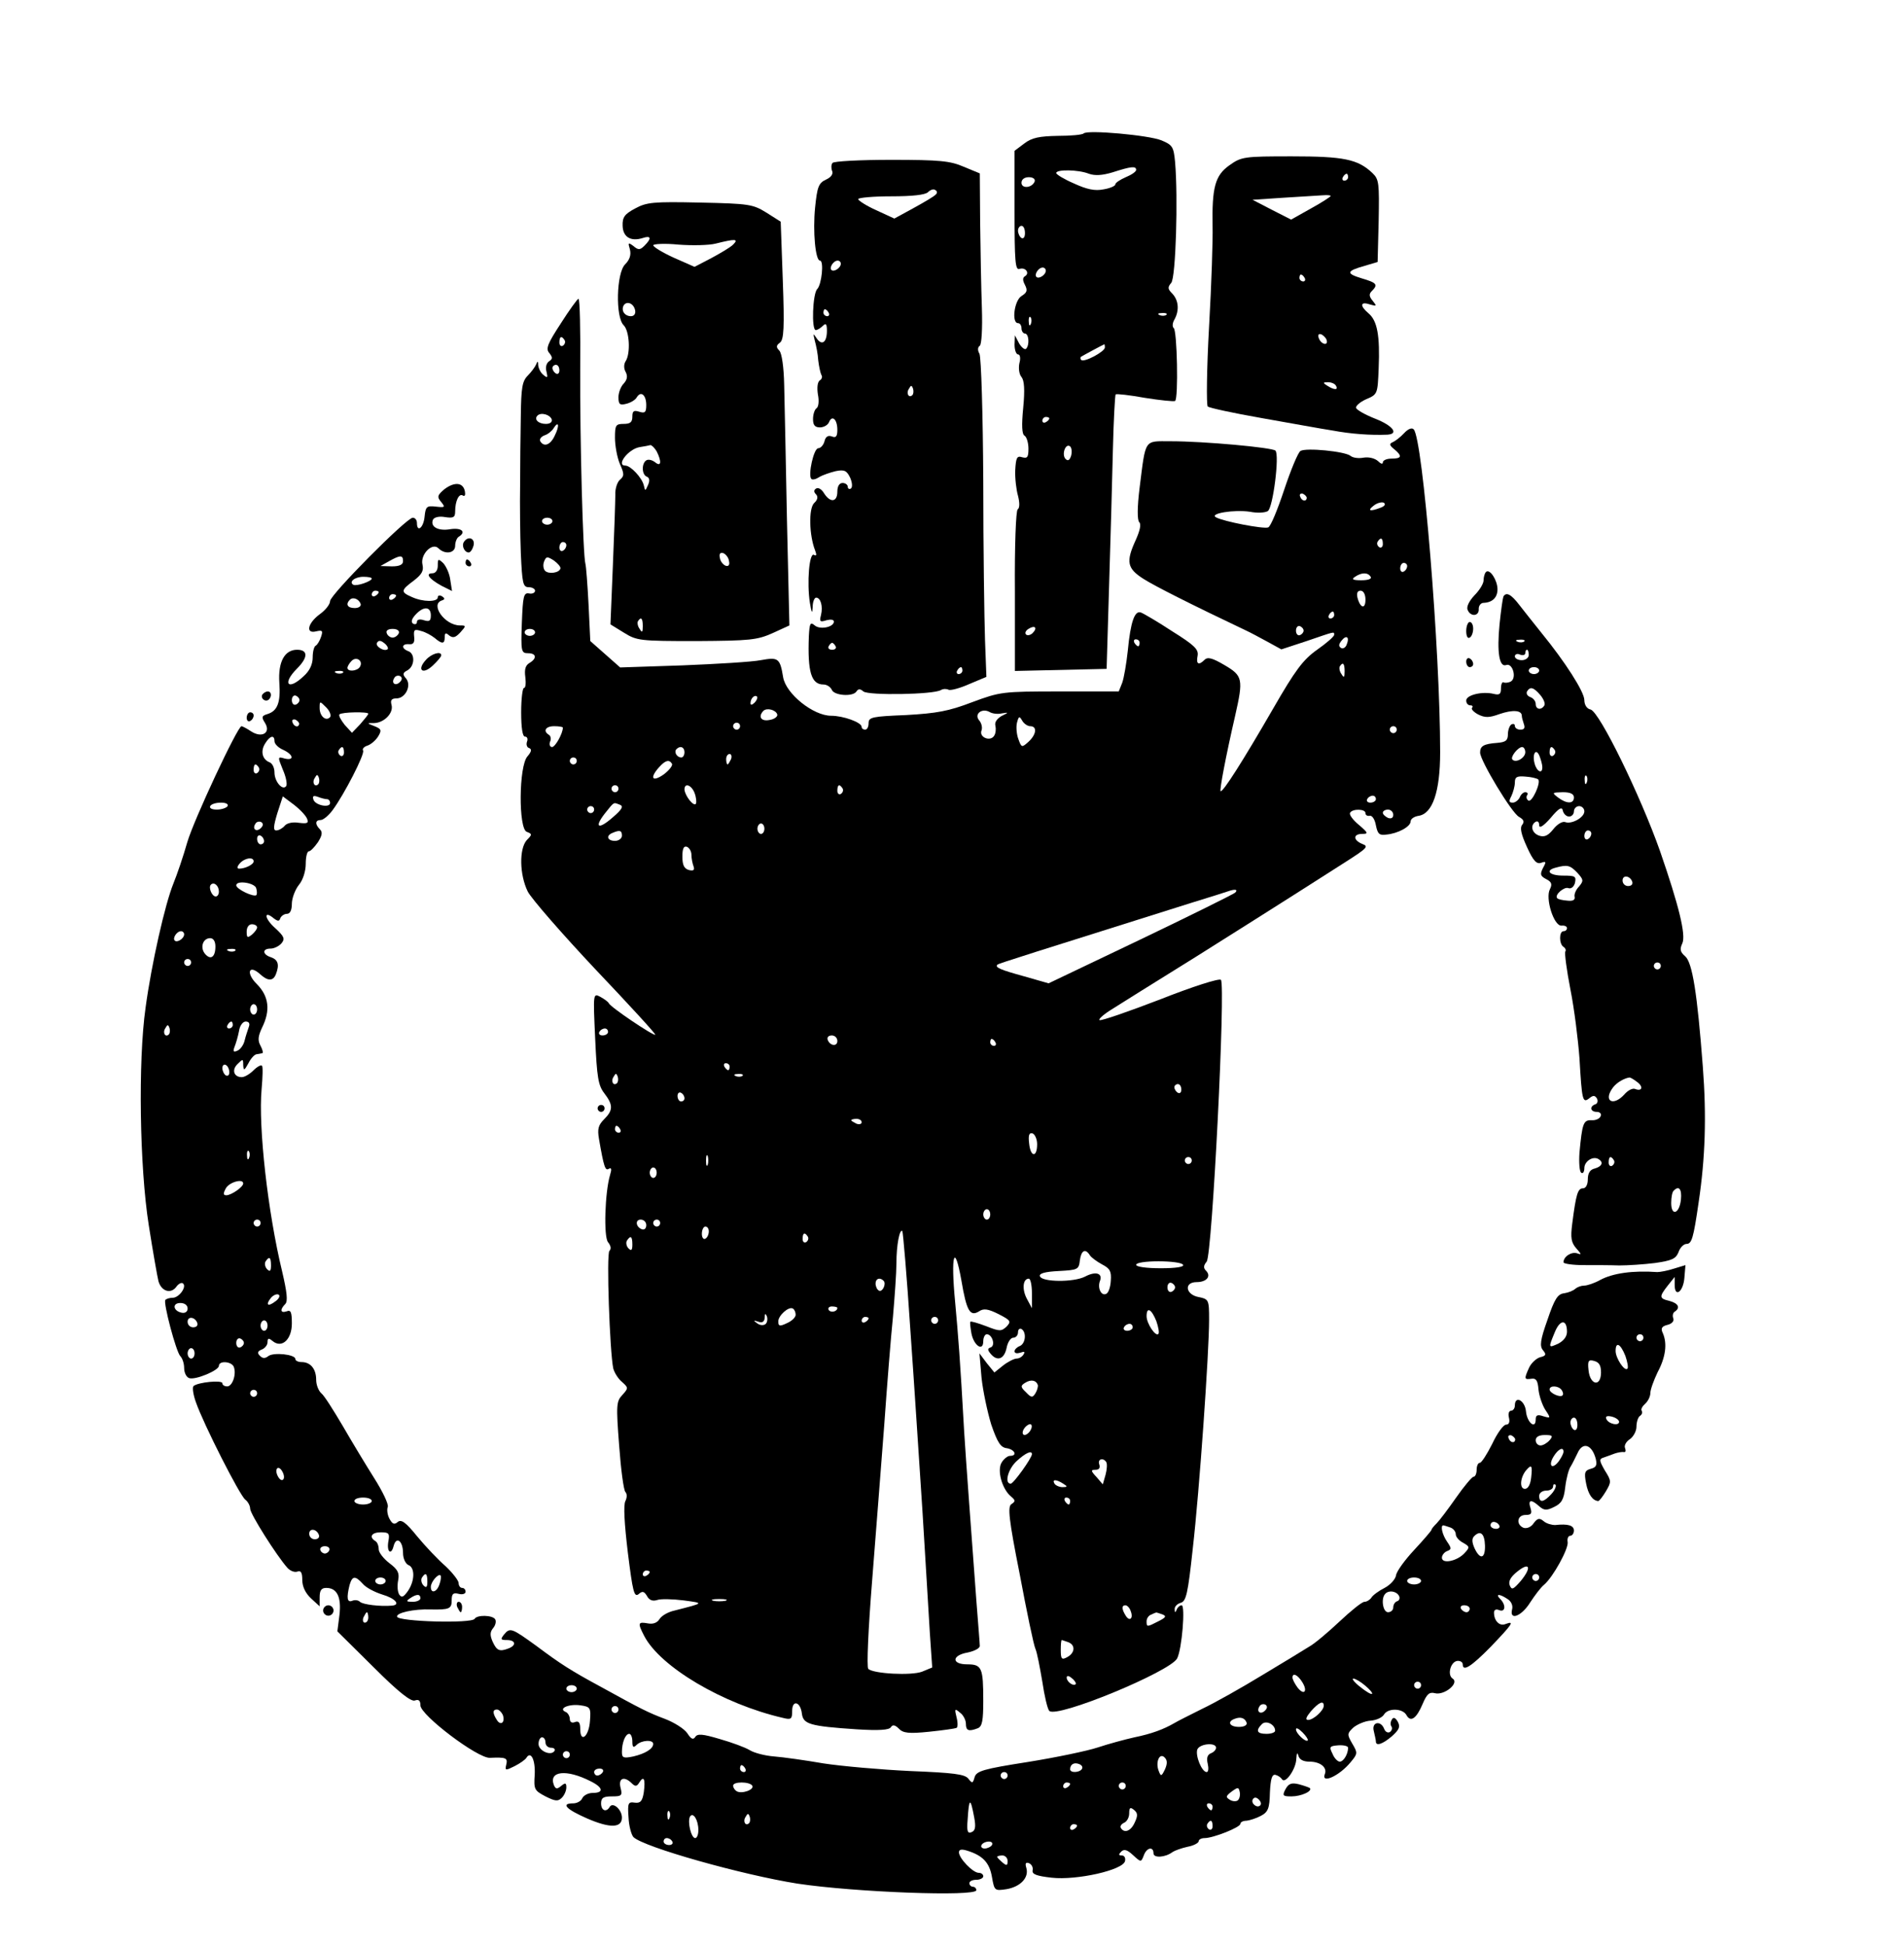 <?xml version="1.0" standalone="no"?>
<!DOCTYPE svg PUBLIC "-//W3C//DTD SVG 20010904//EN"
 "http://www.w3.org/TR/2001/REC-SVG-20010904/DTD/svg10.dtd">
<svg version="1.0" xmlns="http://www.w3.org/2000/svg"
 width="548pt" height="560pt" viewBox="0 0 548 560"
 preserveAspectRatio="xMidYMid meet">

<g transform="translate(0,560) scale(0.1,-0.1)"
fill="#000000" stroke="none">
<path d="M3119 5216 c-4 -4 -37 -7 -74 -7 -53 -1 -75 -5 -97 -22 l-28 -21 0
-173 c0 -144 2 -171 14 -167 17 6 31 -12 16 -21 -7 -4 -7 -12 0 -25 8 -16 6
-22 -10 -32 -21 -13 -29 -78 -10 -78 6 0 10 -7 10 -15 0 -8 5 -15 10 -15 11 0
14 -33 3 -44 -4 -3 -13 4 -20 16 l-12 23 -1 -27 c0 -16 5 -28 10 -28 6 0 8
-11 4 -25 -3 -14 -1 -32 6 -40 8 -10 10 -36 5 -88 -5 -51 -4 -77 4 -81 6 -4
11 -21 11 -37 0 -25 -3 -29 -18 -25 -15 5 -18 -1 -20 -37 -1 -23 3 -57 8 -74
5 -20 5 -35 -1 -39 -5 -3 -9 -104 -8 -235 l0 -230 132 3 132 3 7 235 c4 129 9
306 11 393 2 86 6 159 8 162 3 2 40 -2 84 -10 44 -7 83 -11 87 -9 10 6 6 204
-4 210 -4 3 -4 14 2 24 15 27 12 56 -6 75 -13 13 -14 18 -3 31 13 15 20 245
11 348 -4 44 -8 49 -39 62 -36 15 -214 31 -224 20z m151 -105 c0 -5 -13 -14
-30 -21 -16 -7 -30 -16 -30 -21 0 -4 -15 -11 -34 -14 -25 -5 -48 0 -85 17 -28
12 -51 26 -51 30 0 11 64 10 94 -2 17 -6 38 -5 68 4 53 17 68 19 68 7z m-292
-33 c-7 -19 -38 -22 -38 -4 0 10 9 16 21 16 12 0 19 -5 17 -12z m-28 -149 c0
-11 -4 -17 -10 -14 -5 3 -10 13 -10 21 0 8 5 14 10 14 6 0 10 -9 10 -21z m60
-108 c0 -12 -20 -25 -27 -18 -7 7 6 27 18 27 5 0 9 -4 9 -9z m347 -127 c-3 -3
-12 -4 -19 -1 -8 3 -5 6 6 6 11 1 17 -2 13 -5z m-390 -26 c-3 -8 -6 -5 -6 6
-1 11 2 17 5 13 3 -3 4 -12 1 -19z m213 -68 c0 -12 -60 -44 -68 -36 -3 3 -3 7
-1 9 8 5 64 35 67 36 1 1 2 -3 2 -9z m-160 -204 c0 -3 -4 -8 -10 -11 -5 -3
-10 -1 -10 4 0 6 5 11 10 11 6 0 10 -2 10 -4z m63 -107 c-4 -13 -9 -17 -16
-10 -12 12 -1 45 12 37 5 -3 7 -15 4 -27z m-111 -511 c-6 -6 -15 -8 -19 -4 -4
4 -1 11 7 16 19 12 27 3 12 -12z"/>
<path d="M3538 5124 c-41 -29 -50 -64 -48 -176 1 -35 -3 -164 -10 -286 -7
-124 -8 -227 -4 -232 5 -4 74 -19 154 -33 80 -14 172 -31 205 -36 54 -10 109
-14 158 -12 34 2 16 26 -35 46 -28 11 -53 25 -55 31 -2 5 11 17 29 25 33 14
33 15 36 89 4 94 -4 137 -29 158 -26 22 -24 35 3 26 21 -6 21 -5 9 10 -11 13
-11 20 -3 28 19 19 15 24 -29 37 -46 14 -44 21 9 36 l37 11 3 118 c2 109 1
120 -18 138 -42 40 -83 48 -232 48 -138 0 -145 -1 -180 -26z m342 -34 c0 -5
-5 -10 -11 -10 -5 0 -7 5 -4 10 3 6 8 10 11 10 2 0 4 -4 4 -10z m-50 -54 c0
-2 -26 -19 -57 -36 l-57 -32 -55 28 -56 29 90 6 c50 3 100 6 113 7 12 1 22 0
22 -2z m-75 -236 c3 -5 1 -10 -4 -10 -6 0 -11 5 -11 10 0 6 2 10 4 10 3 0 8
-4 11 -10z m63 -178 c6 -18 -15 -14 -22 4 -4 10 -1 14 6 12 6 -2 14 -10 16
-16z m27 -132 c8 -13 -5 -13 -25 0 -13 8 -13 10 2 10 9 0 20 -4 23 -10z"/>
<path d="M2396 5131 c-4 -5 -4 -16 -1 -23 4 -9 -4 -19 -18 -25 -21 -10 -25
-21 -31 -80 -7 -70 1 -153 14 -153 12 0 5 -69 -8 -82 -13 -13 -17 -118 -4
-118 4 0 13 5 20 12 9 9 12 6 12 -14 0 -34 -15 -44 -30 -21 -10 15 -10 14 -5
-7 4 -14 9 -39 10 -57 2 -17 6 -36 9 -42 4 -5 1 -13 -5 -16 -6 -5 -8 -20 -5
-40 4 -19 2 -36 -4 -40 -5 -3 -10 -17 -10 -31 0 -17 5 -24 20 -24 11 0 23 7
26 15 9 22 24 8 24 -22 0 -19 -4 -24 -16 -19 -11 4 -18 -1 -21 -14 -3 -11 -11
-20 -18 -20 -13 0 -30 -78 -20 -88 3 -4 14 -1 23 5 10 6 31 13 47 17 25 5 32
2 42 -19 6 -14 7 -27 2 -31 -5 -3 -9 0 -9 5 0 6 -7 11 -15 11 -9 0 -15 -9 -15
-25 0 -30 -20 -33 -38 -5 -7 12 -17 18 -23 14 -7 -4 -7 -10 -1 -16 7 -7 6 -16
-5 -26 -16 -16 -14 -93 3 -136 5 -13 4 -17 -3 -13 -14 9 -21 -81 -12 -138 5
-30 7 -33 8 -12 0 15 5 27 10 27 13 0 20 -25 14 -50 -5 -19 -3 -21 16 -15 12
3 21 2 21 -4 0 -16 -40 -24 -55 -11 -13 11 -15 6 -17 -31 -4 -103 7 -139 42
-139 10 0 20 -7 24 -15 6 -17 61 -21 71 -5 5 8 11 8 20 0 15 -12 202 -9 223 4
7 4 16 4 22 1 5 -3 32 4 59 16 l50 21 -4 106 c-2 59 -5 264 -5 457 -1 192 -6
357 -11 367 -6 10 -5 19 1 23 5 3 8 49 6 108 -2 56 -4 166 -5 245 l-1 143 -46
19 c-39 17 -69 20 -209 20 -90 0 -166 -4 -169 -9z m297 -91 c-4 -5 -33 -22
-64 -39 l-55 -30 -52 24 c-29 13 -52 28 -52 32 0 4 43 8 95 8 60 0 98 4 106
12 7 7 16 10 21 6 6 -3 6 -9 1 -13z m-273 -199 c0 -12 -20 -25 -27 -18 -7 7 6
27 18 27 5 0 9 -4 9 -9z m-35 -141 c3 -5 1 -10 -4 -10 -6 0 -11 5 -11 10 0 6
2 10 4 10 3 0 8 -4 11 -10z m241 -237 c-10 -10 -19 5 -10 18 6 11 8 11 12 0 2
-7 1 -15 -2 -18z m-221 -723 c3 -5 -1 -10 -10 -10 -9 0 -13 5 -10 10 3 6 8 10
10 10 2 0 7 -4 10 -10z m365 -70 c0 -5 -5 -10 -11 -10 -5 0 -7 5 -4 10 3 6 8
10 11 10 2 0 4 -4 4 -10z"/>
<path d="M1828 5000 c-30 -16 -37 -25 -36 -50 1 -32 23 -46 58 -35 24 8 26 -1
5 -22 -13 -13 -18 -13 -32 -1 -15 11 -16 10 -10 -10 4 -16 -1 -30 -14 -43 -25
-25 -28 -152 -4 -175 17 -17 20 -81 6 -103 -6 -9 -6 -22 0 -32 6 -12 4 -22 -6
-33 -8 -8 -15 -26 -15 -39 0 -21 4 -24 23 -19 12 3 26 11 30 19 12 19 27 6 27
-23 0 -21 -4 -24 -20 -19 -16 5 -20 2 -20 -14 0 -16 -6 -21 -25 -21 -23 0 -25
-4 -25 -40 0 -22 6 -56 14 -75 13 -29 13 -35 0 -46 -7 -6 -14 -25 -13 -43 0
-17 -3 -108 -7 -202 l-7 -171 39 -24 c37 -23 46 -24 209 -24 154 1 174 3 219
23 l48 22 -7 303 c-3 166 -7 341 -8 389 -1 52 -7 92 -14 99 -10 10 -9 15 2 23
11 9 13 42 8 179 l-6 169 -41 26 c-39 24 -49 26 -191 29 -135 3 -154 1 -187
-17z m282 -104 c-8 -8 -37 -25 -63 -39 l-48 -25 -59 26 c-33 15 -59 31 -60 36
0 4 33 6 73 2 39 -3 88 -2 107 3 56 14 67 14 50 -3z m-282 -189 c2 -10 -3 -17
-12 -17 -18 0 -29 16 -21 31 9 14 29 6 33 -14z m62 -406 c15 -30 13 -46 -5
-31 -8 6 -19 9 -25 5 -14 -9 -13 -42 2 -47 7 -3 9 -11 3 -24 -8 -18 -8 -18
-12 -1 -5 22 -38 57 -53 57 -28 0 8 47 40 53 14 2 28 5 32 6 4 0 12 -8 18 -18z
m208 -315 c3 -12 -1 -17 -10 -14 -7 3 -15 13 -16 22 -3 12 1 17 10 14 7 -3 15
-13 16 -22z m-248 -188 c0 -18 -2 -20 -9 -8 -6 8 -7 18 -5 22 9 14 14 9 14
-14z"/>
<path d="M1614 4669 c-38 -58 -44 -73 -33 -85 10 -13 10 -17 -1 -24 -7 -5 -11
-17 -7 -30 4 -17 3 -19 -9 -9 -8 6 -14 19 -15 28 0 12 -2 13 -6 2 -3 -7 -14
-22 -24 -32 -16 -16 -19 -35 -20 -116 -1 -54 -2 -143 -2 -198 -1 -55 0 -144 2
-197 4 -87 6 -98 23 -98 10 0 18 -5 18 -10 0 -6 -8 -10 -17 -8 -16 3 -18 -8
-21 -84 -3 -83 -2 -88 18 -88 24 0 26 -15 4 -28 -12 -7 -15 -19 -12 -41 2 -17
1 -31 -4 -31 -4 0 -8 -31 -8 -70 0 -45 4 -70 11 -70 6 0 9 -6 6 -14 -3 -8 -1
-17 6 -19 8 -3 7 -10 -5 -24 -25 -28 -26 -208 -2 -217 16 -6 16 -8 0 -24 -22
-25 -21 -99 3 -148 11 -21 99 -122 195 -224 96 -101 174 -186 172 -188 -5 -4
-130 80 -134 91 -2 4 -13 12 -24 18 -21 11 -21 11 -15 -120 5 -112 9 -135 26
-157 26 -34 26 -49 0 -75 -17 -17 -20 -28 -15 -57 14 -81 18 -92 28 -86 8 5 9
-1 4 -17 -15 -50 -19 -178 -6 -194 8 -10 10 -19 4 -25 -9 -9 1 -290 11 -338 3
-12 14 -30 25 -39 19 -17 19 -18 1 -38 -17 -18 -18 -29 -9 -145 5 -69 13 -129
18 -134 5 -5 5 -16 0 -26 -6 -11 -3 -65 7 -148 14 -112 18 -130 31 -120 11 10
16 8 24 -5 6 -12 16 -16 29 -12 10 4 45 3 77 -1 59 -8 60 -7 -26 -29 -19 -4
-38 -15 -44 -25 -7 -11 -19 -15 -34 -12 -28 5 -29 1 -10 -36 46 -89 226 -196
399 -236 24 -6 27 -4 27 20 0 33 24 27 28 -8 4 -30 22 -36 158 -45 64 -4 93
-2 98 6 5 8 12 7 23 -4 12 -13 29 -15 87 -9 39 4 74 9 79 11 4 2 4 16 0 31 -6
24 -5 26 10 13 10 -7 17 -22 17 -32 0 -20 8 -23 34 -13 13 5 16 22 16 79 0 95
-4 105 -46 105 -46 0 -45 26 1 34 19 4 35 12 35 19 0 7 -5 66 -10 132 -14 189
-30 403 -35 485 -12 214 -17 274 -26 373 -13 135 -2 174 18 62 15 -89 25 -105
51 -89 13 9 26 7 56 -8 35 -18 37 -21 23 -36 -15 -14 -20 -14 -58 1 -24 9 -44
15 -46 13 -2 -1 0 -17 3 -34 7 -35 34 -53 34 -22 0 11 5 20 10 20 16 0 26 -33
11 -38 -9 -3 -9 -7 0 -18 19 -23 39 -16 46 16 3 17 12 30 19 30 8 0 14 7 14
16 0 8 5 12 10 9 15 -9 12 -42 -5 -49 -8 -3 -15 -10 -15 -15 0 -6 7 -7 17 -4
11 4 14 3 9 -5 -4 -7 -13 -12 -20 -12 -7 0 -25 -9 -39 -20 l-25 -20 -22 27
-21 28 6 -70 c4 -38 17 -99 28 -135 18 -52 27 -66 45 -68 23 -4 31 -22 9 -22
-7 0 -18 -9 -24 -19 -14 -22 1 -77 27 -98 13 -11 13 -14 1 -22 -11 -7 -8 -41
24 -202 20 -107 40 -203 45 -214 5 -11 13 -54 20 -95 6 -41 15 -79 20 -84 22
-22 348 113 368 151 14 27 24 153 13 153 -5 0 -12 -6 -14 -12 -4 -10 -6 -10
-6 0 -1 8 7 16 17 19 16 4 21 26 35 156 19 165 47 565 47 659 0 57 -1 59 -30
65 -38 7 -43 43 -6 43 29 0 43 17 27 33 -8 8 -7 15 2 26 16 19 55 797 41 811
-5 5 -83 -20 -174 -56 -91 -35 -169 -62 -175 -60 -5 1 8 14 30 28 22 14 132
83 245 153 113 71 241 152 285 180 44 28 111 71 149 95 61 39 66 44 47 51 -27
11 -27 29 0 29 18 0 17 3 -10 26 -17 14 -29 30 -25 35 7 12 44 11 44 -1 0 -6
5 -9 12 -8 7 2 15 -10 18 -27 5 -25 10 -30 30 -27 34 3 70 23 70 38 0 7 10 14
23 16 40 6 62 69 62 183 0 295 -50 902 -76 929 -5 6 -16 2 -28 -11 -11 -12
-26 -23 -33 -26 -10 -4 -9 -9 5 -20 24 -20 21 -27 -8 -27 -14 0 -25 -5 -25
-11 0 -6 -6 -4 -14 4 -9 8 -26 12 -40 10 -15 -3 -32 -1 -39 5 -16 13 -129 24
-144 14 -7 -4 -28 -55 -47 -112 -19 -57 -39 -106 -46 -108 -14 -5 -128 17
-150 29 -21 11 52 23 98 16 20 -4 43 -3 51 2 15 10 34 161 22 174 -9 9 -205
27 -302 27 -77 0 -71 9 -89 -134 -7 -56 -7 -93 -1 -99 6 -6 2 -24 -10 -51 -29
-63 -25 -82 22 -112 33 -21 138 -74 296 -149 11 -5 39 -20 61 -32 l40 -22 73
24 c82 28 79 28 79 18 0 -5 -22 -24 -49 -43 -41 -29 -63 -59 -127 -170 -86
-149 -145 -242 -151 -237 -3 4 15 100 42 217 24 106 22 115 -31 146 -34 20
-48 24 -57 15 -17 -17 -25 -13 -20 12 3 18 -9 30 -73 70 -41 27 -82 51 -90 54
-18 7 -30 -26 -38 -110 -4 -37 -11 -78 -16 -92 l-10 -25 -169 0 c-166 0 -172
-1 -253 -31 -68 -26 -102 -32 -190 -37 -97 -4 -108 -6 -108 -23 0 -11 -4 -19
-10 -19 -5 0 -10 3 -10 8 0 13 -53 32 -88 32 -51 0 -130 63 -138 111 -9 55
-14 58 -64 49 -25 -5 -126 -11 -225 -15 l-180 -6 -43 38 -43 38 -5 105 c-3 58
-7 110 -9 117 -7 23 -16 356 -15 561 1 111 -1 202 -5 202 -3 0 -26 -32 -51
-71z m11 -48 c3 -5 1 -12 -5 -16 -5 -3 -10 1 -10 9 0 18 6 21 15 7z m-15 -87
c0 -8 -4 -12 -10 -9 -5 3 -10 10 -10 16 0 5 5 9 10 9 6 0 10 -7 10 -16z m-22
-141 c2 -8 -5 -13 -17 -13 -21 0 -35 13 -24 24 10 10 36 3 41 -11z m9 -46
c-12 -27 -31 -35 -42 -17 -3 6 2 13 12 17 10 3 22 13 26 20 15 24 18 8 4 -20z
m2164 -180 c-1 -12 -15 -9 -19 4 -3 6 1 10 8 8 6 -3 11 -8 11 -12z m213 -28
c-31 -12 -40 -9 -20 6 10 8 24 11 29 8 6 -4 2 -10 -9 -14z m-2384 -39 c0 -5
-7 -10 -15 -10 -8 0 -15 5 -15 10 0 6 7 10 15 10 8 0 15 -4 15 -10z m2390 -66
c0 -8 -5 -12 -10 -9 -6 4 -8 11 -5 16 9 14 15 11 15 -7z m-2350 -3 c0 -6 -4
-13 -10 -16 -5 -3 -10 1 -10 9 0 9 5 16 10 16 6 0 10 -4 10 -9z m-17 -67 c-3
-13 -34 -17 -44 -7 -5 5 -7 17 -3 27 6 15 9 15 28 3 11 -8 20 -18 19 -23z
m2437 7 c0 -6 -4 -13 -10 -16 -5 -3 -10 1 -10 9 0 9 5 16 10 16 6 0 10 -4 10
-9z m-105 -31 c4 -6 -7 -10 -27 -10 -25 0 -29 3 -18 10 19 13 37 13 45 0z
m-15 -66 c0 -28 -15 -25 -23 6 -3 13 0 20 9 20 8 0 14 -10 14 -26z m-90 -44
c0 -5 -5 -10 -11 -10 -5 0 -7 5 -4 10 3 6 8 10 11 10 2 0 4 -4 4 -10z m-88
-45 c0 -5 -5 -11 -11 -13 -6 -2 -11 4 -11 13 0 9 5 15 11 13 6 -2 11 -8 11
-13z m-2212 -5 c0 -5 -7 -10 -15 -10 -8 0 -15 5 -15 10 0 6 7 10 15 10 8 0 15
-4 15 -10z m2336 -35 c-3 -9 -11 -13 -16 -10 -8 5 -7 11 1 21 14 18 24 11 15
-11z m-596 5 c0 -5 -2 -10 -4 -10 -3 0 -8 5 -11 10 -3 6 -1 10 4 10 6 0 11 -4
11 -10z m590 -82 c0 -18 -2 -20 -9 -8 -6 8 -7 18 -5 22 9 14 14 9 14 -14z
m-1698 -90 c-7 -7 -12 -8 -12 -2 0 14 12 26 19 19 2 -3 -1 -11 -7 -17z m65
-34 c2 -6 -8 -14 -22 -16 -24 -5 -34 9 -18 26 10 10 36 3 40 -10z m647 3 c20
3 20 3 -2 -8 -13 -8 -20 -18 -17 -28 2 -9 1 -22 -4 -29 -11 -17 -44 -4 -36 16
3 8 0 21 -7 29 -15 18 8 36 30 24 8 -5 24 -7 36 -4z m81 -37 c21 0 18 -24 -5
-45 -19 -17 -20 -17 -29 8 -5 13 -7 35 -4 47 5 19 7 20 15 6 5 -9 16 -16 23
-16z m-835 0 c0 -5 -4 -10 -10 -10 -5 0 -10 5 -10 10 0 6 5 10 10 10 6 0 10
-4 10 -10z m-510 -4 c0 -17 -22 -56 -31 -56 -6 0 -9 7 -6 15 4 8 2 17 -3 20
-18 11 -10 25 15 25 14 0 25 -2 25 -4z m2400 -6 c0 -5 -4 -10 -10 -10 -5 0
-10 5 -10 10 0 6 5 10 10 10 6 0 10 -4 10 -10z m-2050 -65 c0 -8 -4 -15 -9
-15 -13 0 -22 16 -14 24 11 11 23 6 23 -9z m134 -20 c-4 -8 -8 -15 -10 -15 -2
0 -4 7 -4 15 0 8 4 15 10 15 5 0 7 -7 4 -15z m-444 -5 c0 -5 -4 -10 -10 -10
-5 0 -10 5 -10 10 0 6 5 10 10 10 6 0 10 -4 10 -10z m274 -8 c3 -5 -8 -19 -24
-31 -33 -23 -41 -10 -13 21 18 20 29 23 37 10z m-154 -72 c0 -5 -4 -10 -10
-10 -5 0 -10 5 -10 10 0 6 5 10 10 10 6 0 10 -4 10 -10z m219 -12 c5 -13 6
-27 4 -31 -6 -10 -32 23 -33 41 0 20 20 13 29 -10z m426 13 c3 -5 1 -12 -5
-16 -5 -3 -10 1 -10 9 0 18 6 21 15 7z m1535 -31 c0 -5 -7 -10 -16 -10 -8 0
-12 5 -9 10 3 6 10 10 16 10 5 0 9 -4 9 -10z m-2176 -16 c11 -4 7 -13 -20 -36
-42 -37 -55 -30 -23 11 28 35 24 32 43 25z m-74 -14 c0 -5 -4 -10 -10 -10 -5
0 -10 5 -10 10 0 6 5 10 10 10 6 0 10 -4 10 -10z m2300 -15 c0 -9 -6 -12 -15
-9 -8 4 -15 10 -15 15 0 5 7 9 15 9 8 0 15 -7 15 -15z m-1810 -40 c0 -8 -4
-15 -10 -15 -5 0 -10 7 -10 15 0 8 5 15 10 15 6 0 10 -7 10 -15z m-410 -20 c0
-8 -9 -15 -20 -15 -22 0 -27 15 -7 23 21 9 27 7 27 -8z m200 -55 c0 -10 3 -25
6 -33 4 -11 0 -14 -13 -11 -14 4 -19 14 -19 39 0 23 4 31 13 28 7 -3 13 -13
13 -23z m1565 -109 c-6 -5 -129 -66 -273 -135 l-264 -126 -70 20 c-69 19 -86
26 -77 34 3 3 111 37 559 178 52 16 100 31 105 33 20 7 29 5 20 -4z m-1805
-401 c0 -5 -7 -10 -16 -10 -8 0 -12 5 -9 10 3 6 10 10 16 10 5 0 9 -4 9 -10z
m660 -26 c0 -17 -22 -14 -28 4 -2 7 3 12 12 12 9 0 16 -7 16 -16z m455 -4 c3
-5 1 -10 -4 -10 -6 0 -11 5 -11 10 0 6 2 10 4 10 3 0 8 -4 11 -10z m-765 -70
c0 -5 -2 -10 -4 -10 -3 0 -8 5 -11 10 -3 6 -1 10 4 10 6 0 11 -4 11 -10z
m-324 -47 c-10 -10 -19 5 -10 18 6 11 8 11 12 0 2 -7 1 -15 -2 -18z m361 21
c-3 -3 -12 -4 -19 -1 -8 3 -5 6 6 6 11 1 17 -2 13 -5z m1263 -40 c0 -8 -4 -12
-10 -9 -5 3 -10 10 -10 16 0 5 5 9 10 9 6 0 10 -7 10 -16z m-1430 -25 c0 -5
-4 -9 -10 -9 -5 0 -10 7 -10 16 0 8 5 12 10 9 6 -3 10 -10 10 -16z m510 -69
c0 -5 -7 -7 -15 -4 -8 4 -15 8 -15 10 0 2 7 4 15 4 8 0 15 -4 15 -10z m-695
-20 c3 -5 1 -10 -4 -10 -6 0 -11 5 -11 10 0 6 2 10 4 10 3 0 8 -4 11 -10z
m1200 -43 c0 -39 -19 -38 -23 2 -3 24 0 32 10 29 7 -3 13 -17 13 -31z m-948
-59 c-3 -7 -5 -2 -5 12 0 14 2 19 5 13 2 -7 2 -19 0 -25z m1393 12 c0 -5 -4
-10 -10 -10 -5 0 -10 5 -10 10 0 6 5 10 10 10 6 0 10 -4 10 -10z m-1540 -35
c0 -8 -4 -15 -10 -15 -5 0 -10 7 -10 15 0 8 5 15 10 15 6 0 10 -7 10 -15z
m960 -120 c0 -8 -4 -15 -10 -15 -5 0 -10 7 -10 15 0 8 5 15 10 15 6 0 10 -7
10 -15z m-990 -31 c0 -9 -5 -14 -12 -12 -18 6 -21 28 -4 28 9 0 16 -7 16 -16z
m40 6 c0 -5 -4 -10 -10 -10 -5 0 -10 5 -10 10 0 6 5 10 10 10 6 0 10 -4 10
-10z m140 -24 c0 -8 -4 -18 -10 -21 -5 -3 -10 3 -10 14 0 12 5 21 10 21 6 0
10 -6 10 -14z m580 -282 c11 -154 26 -389 35 -524 8 -135 18 -291 21 -347 l7
-102 -29 -12 c-31 -12 -141 -6 -155 8 -5 5 0 116 11 253 11 135 26 337 35 450
8 113 19 252 25 310 5 58 10 128 10 155 0 51 9 99 17 92 2 -3 13 -130 23 -283z
m-295 267 c3 -5 1 -12 -5 -16 -5 -3 -10 1 -10 9 0 18 6 21 15 7z m-505 -23 c0
-16 -3 -19 -11 -11 -6 6 -8 16 -5 22 11 17 16 13 16 -11z m1317 -31 c4 -6 20
-18 35 -26 23 -12 27 -20 25 -47 -1 -19 -7 -36 -14 -38 -14 -6 -25 18 -17 38
8 22 -13 28 -43 12 -33 -17 -125 -16 -130 1 -3 8 14 13 54 15 55 3 58 4 61 31
4 29 16 35 29 14z m268 -27 c4 -6 -20 -10 -64 -10 -41 0 -71 4 -71 10 0 6 28
10 64 10 36 0 68 -4 71 -10z m-862 -46 c9 -9 -4 -35 -14 -28 -5 3 -9 12 -9 20
0 14 12 19 23 8z m427 -36 l0 -43 -15 28 c-14 27 -11 57 6 57 5 0 9 -19 9 -42z
m412 17 c0 -5 -5 -11 -11 -13 -6 -2 -11 4 -11 13 0 9 5 15 11 13 6 -2 11 -8
11 -13z m-1092 -79 c0 -7 -11 -18 -25 -24 -21 -10 -25 -9 -25 5 0 17 30 44 42
37 5 -3 8 -11 8 -18z m120 20 c0 -11 -19 -15 -25 -6 -3 5 1 10 9 10 9 0 16 -2
16 -4z m918 -38 c6 -17 9 -34 6 -37 -8 -9 -34 30 -34 51 0 28 14 21 28 -14z
m-1124 -8 c-5 -5 -16 -5 -24 1 -13 9 -12 10 3 5 11 -4 17 0 18 12 0 12 2 13 6
4 3 -8 1 -18 -3 -22z m296 16 c0 -3 -4 -8 -10 -11 -5 -3 -10 -1 -10 4 0 6 5
11 10 11 6 0 10 -2 10 -4z m200 -6 c0 -5 -4 -10 -10 -10 -5 0 -10 5 -10 10 0
6 5 10 10 10 6 0 10 -4 10 -10z m560 -20 c0 -5 -7 -10 -16 -10 -8 0 -12 5 -9
10 3 6 10 10 16 10 5 0 9 -4 9 -10z m-273 -166 c1 -5 -2 -16 -7 -24 -8 -13
-12 -13 -27 3 -16 15 -16 19 -3 27 17 11 32 8 37 -6z m-26 -137 c-16 -16 -25
-1 -10 16 8 8 16 11 18 5 2 -5 -2 -15 -8 -21z m9 -62 c0 -11 -53 -85 -61 -85
-19 0 -8 42 17 65 25 23 44 32 44 20z m214 -23 c3 -5 2 -21 -2 -36 l-8 -28
-18 21 c-17 18 -17 21 -3 21 10 0 14 5 11 15 -6 16 11 21 20 7z m-124 -62 c13
-8 13 -10 -2 -10 -9 0 -20 5 -23 10 -8 13 5 13 25 0z m20 -50 c0 -5 -2 -10 -4
-10 -3 0 -8 5 -11 10 -3 6 -1 10 4 10 6 0 11 -4 11 -10z m-1210 -204 c0 -3 -4
-8 -10 -11 -5 -3 -10 -1 -10 4 0 6 5 11 10 11 6 0 10 -2 10 -4z m218 -83 c-10
-2 -26 -2 -35 0 -10 3 -2 5 17 5 19 0 27 -2 18 -5z m1166 -29 c9 -22 -3 -32
-14 -14 -12 19 -12 30 -1 30 5 0 12 -7 15 -16z m91 -10 c13 -5 11 -9 -11 -20
-33 -17 -34 -17 -34 0 0 8 6 17 13 19 6 3 13 6 14 6 1 1 9 -2 18 -5z m-271
-80 c22 -8 20 -31 -2 -43 -16 -9 -19 -6 -19 20 0 16 1 29 3 29 1 0 9 -3 18 -6z
m22 -121 c-7 -7 -26 7 -26 19 0 6 6 6 15 -2 9 -7 13 -15 11 -17z"/>
<path d="M1279 4192 c-20 -17 -22 -22 -9 -37 12 -15 11 -16 -16 -13 -26 3 -29
0 -32 -29 -3 -32 -22 -47 -22 -18 0 8 -5 15 -12 15 -18 0 -238 -222 -238 -240
0 -9 -13 -26 -30 -38 -35 -26 -41 -57 -10 -49 18 4 20 2 14 -16 -4 -12 -11
-23 -15 -25 -5 -2 -9 -17 -9 -34 0 -20 -9 -39 -26 -54 -45 -43 -63 -22 -19 22
32 32 32 54 0 54 -36 0 -55 -35 -51 -95 4 -56 -5 -81 -34 -90 -17 -5 -18 -9
-7 -26 17 -28 -9 -44 -40 -24 -12 8 -25 15 -28 15 -11 0 -137 -269 -156 -334
-11 -39 -29 -92 -40 -119 -24 -59 -63 -231 -80 -357 -22 -155 -17 -460 9 -625
12 -77 25 -150 28 -162 8 -29 35 -38 51 -17 7 10 16 14 20 10 11 -10 -12 -41
-30 -41 -9 0 -18 -3 -21 -6 -7 -7 31 -150 43 -162 6 -6 11 -21 11 -34 0 -13 6
-26 14 -29 17 -7 86 22 86 35 0 16 37 13 43 -3 8 -21 -4 -56 -19 -56 -8 0 -14
4 -14 9 0 10 -70 3 -83 -8 -4 -4 -1 -25 7 -47 22 -63 126 -268 142 -280 8 -6
14 -18 14 -26 0 -15 76 -135 107 -170 8 -9 21 -14 29 -11 10 4 14 -3 14 -24 0
-19 9 -38 25 -53 l25 -23 0 26 c0 20 5 27 19 27 31 0 44 -26 38 -78 l-6 -47
104 -103 c72 -72 108 -100 119 -96 11 4 16 0 16 -14 0 -28 165 -153 200 -151
46 2 52 0 47 -20 -4 -17 -2 -17 24 -4 16 8 31 19 34 24 13 21 26 -6 24 -48 -3
-43 -1 -46 31 -63 28 -14 36 -15 47 -4 7 7 13 20 13 30 0 13 -3 14 -15 4 -12
-10 -16 -9 -21 3 -15 40 36 46 105 11 37 -18 40 -34 7 -34 -13 0 -26 -7 -30
-15 -3 -8 -15 -15 -26 -15 -37 0 -21 -17 41 -44 65 -28 99 -27 99 3 0 23 -26
46 -35 31 -10 -17 -25 -11 -25 10 0 16 7 20 31 20 28 0 31 2 25 25 -7 28 11
34 32 13 10 -10 15 -10 22 2 13 21 18 10 13 -28 -4 -26 -10 -32 -26 -30 -19 3
-21 -1 -18 -42 1 -25 8 -50 14 -57 29 -29 314 -109 472 -134 166 -25 515 -38
515 -19 0 5 -4 10 -10 10 -5 0 -10 5 -10 10 0 6 9 10 20 10 11 0 20 5 20 10 0
6 -6 10 -13 10 -17 0 -57 42 -57 59 0 8 7 10 23 5 46 -14 65 -35 72 -76 7 -40
8 -40 42 -35 40 7 65 33 57 61 -4 13 -2 17 7 14 8 -3 13 -12 11 -21 -2 -11 11
-16 55 -21 72 -8 206 22 211 48 2 9 -2 16 -9 16 -10 0 -10 3 -2 11 8 8 17 6
34 -10 23 -21 23 -21 31 -1 8 23 28 27 28 6 0 -14 34 -12 55 4 6 4 25 11 43
15 17 3 32 11 32 16 0 5 8 9 17 9 25 0 103 31 103 41 0 5 8 9 18 9 9 1 28 7
41 14 21 11 25 22 26 67 2 40 6 53 16 51 8 -2 16 -8 19 -13 9 -14 40 29 41 59
1 17 3 20 6 9 3 -11 14 -17 32 -17 31 0 52 -17 44 -36 -11 -29 42 -5 74 34 21
25 21 27 5 54 -15 26 -15 29 3 46 11 9 33 19 50 20 16 1 33 9 38 17 11 20 54
19 65 -1 12 -22 29 -10 47 33 12 28 19 34 35 30 27 -7 71 29 51 42 -17 11 -5
51 15 51 8 0 14 -4 14 -10 0 -22 24 -7 81 51 63 66 69 75 42 65 -17 -7 -33 9
-33 33 0 8 6 11 15 7 18 -7 20 15 3 32 -15 15 -3 16 21 0 11 -7 16 -19 13 -30
-8 -33 27 -20 52 20 13 20 31 44 40 51 26 22 71 104 68 123 -2 10 2 18 7 18 6
0 11 7 11 15 0 15 -17 20 -54 16 -10 0 -25 4 -33 11 -12 10 -18 9 -29 -6 -7
-11 -20 -16 -29 -13 -22 9 -19 37 6 37 16 0 19 4 14 20 -8 24 2 26 25 5 14
-12 21 -13 43 -2 21 10 28 21 32 57 3 25 10 52 16 60 5 8 13 25 19 37 15 35
42 26 53 -16 4 -18 1 -24 -14 -28 -18 -5 -20 -11 -14 -42 6 -32 19 -50 35 -51
3 0 13 13 22 28 16 27 16 30 -3 60 -16 28 -17 33 -4 37 8 3 23 8 33 12 9 3 21
5 26 4 5 -1 6 4 3 12 -3 7 4 19 14 25 10 7 19 23 19 36 0 14 5 28 10 31 6 4 8
10 5 15 -3 4 2 13 10 20 8 7 15 21 15 31 0 10 10 37 21 60 23 43 28 82 15 112
-7 14 -3 20 13 24 13 3 20 11 17 19 -3 7 -1 16 4 19 17 11 11 24 -15 31 -30 7
-30 12 -5 44 l20 25 0 -23 c0 -38 25 -20 28 21 l3 36 -33 -10 c-18 -6 -40 -10
-48 -10 -70 5 -128 -3 -165 -23 -16 -9 -37 -16 -46 -16 -8 0 -19 -4 -25 -9 -5
-5 -19 -11 -32 -13 -19 -2 -28 -17 -48 -76 -21 -59 -23 -76 -13 -88 10 -12 9
-16 -8 -20 -11 -3 -26 -17 -32 -30 -15 -33 -14 -35 7 -32 13 2 18 -5 20 -31 2
-19 11 -45 20 -59 16 -24 15 -24 -6 -18 -17 6 -22 3 -22 -9 0 -30 -25 -9 -28
23 -3 32 -32 47 -32 17 0 -8 -5 -15 -11 -15 -6 0 -9 -9 -6 -20 3 -13 0 -20 -8
-20 -8 0 -26 -25 -40 -55 -15 -30 -31 -55 -36 -55 -5 0 -9 -9 -9 -20 0 -11 -4
-20 -9 -20 -4 0 -27 -27 -50 -60 -23 -33 -48 -66 -56 -74 -8 -8 -15 -16 -15
-19 0 -2 -22 -28 -50 -58 -27 -29 -51 -62 -52 -73 -2 -11 -16 -27 -33 -36 -16
-8 -34 -21 -38 -28 -4 -6 -13 -12 -20 -12 -7 0 -39 -26 -72 -57 -33 -31 -72
-64 -87 -72 -14 -9 -75 -46 -135 -82 -59 -36 -137 -80 -173 -97 -36 -18 -72
-36 -80 -41 -31 -18 -66 -31 -115 -41 -27 -6 -75 -19 -105 -29 -30 -10 -121
-29 -202 -42 -128 -20 -148 -26 -153 -44 -5 -18 -7 -18 -18 -4 -10 13 -43 17
-167 22 -85 4 -198 14 -250 22 -52 9 -116 18 -142 20 -26 2 -57 10 -70 18 -13
8 -51 22 -86 32 -50 15 -65 16 -71 6 -6 -9 -12 -6 -23 11 -9 13 -38 31 -64 41
-48 18 -68 28 -184 92 -87 47 -118 67 -186 118 -72 52 -76 54 -94 32 -10 -13
-9 -15 9 -15 25 0 28 -15 5 -24 -26 -10 -34 -7 -46 19 -8 18 -8 28 1 39 7 8
10 20 6 26 -8 12 -52 13 -59 1 -9 -14 -219 -8 -223 6 -4 11 48 23 97 21 53 -1
60 2 60 26 0 19 4 23 20 19 11 -3 20 0 20 6 0 6 -4 11 -10 11 -5 0 -10 6 -10
14 0 7 -17 29 -37 48 -21 18 -58 57 -82 86 -33 41 -46 50 -56 42 -10 -9 -16
-6 -24 9 -6 11 -8 26 -5 34 3 8 -15 45 -39 83 -24 38 -65 106 -91 151 -26 44
-53 87 -61 93 -8 7 -15 24 -15 39 0 31 -16 51 -42 51 -10 0 -18 4 -18 9 0 13
-63 20 -78 8 -9 -7 -16 -7 -24 1 -8 8 -7 13 5 18 9 3 17 13 17 21 0 12 3 13
14 4 27 -23 56 4 56 50 0 33 -3 40 -15 35 -18 -6 -20 5 -4 21 8 8 5 34 -9 94
-41 169 -69 416 -59 525 3 34 4 64 1 67 -3 3 -14 -3 -25 -14 -10 -10 -25 -19
-33 -19 -23 0 -30 21 -12 38 15 15 16 15 16 -3 1 -17 3 -17 15 5 7 14 18 26
24 26 6 1 13 2 16 3 3 0 1 10 -5 21 -9 16 -7 28 4 52 25 50 20 91 -15 126 -32
32 -23 58 10 28 22 -20 37 -20 45 0 11 28 6 42 -14 49 -25 8 -26 25 -1 25 10
0 24 7 31 15 11 13 8 20 -18 44 -31 27 -34 53 -4 28 12 -9 16 -9 19 1 3 6 11
12 19 12 9 0 14 11 14 29 0 15 9 40 20 54 12 14 20 40 20 61 0 20 4 36 9 36 5
0 16 12 26 26 12 19 14 29 6 37 -15 15 -14 27 2 27 7 0 22 12 34 28 34 46 94
163 88 172 -3 5 3 11 12 14 10 3 24 15 31 26 11 18 10 22 -10 30 -23 9 -23 9
-1 9 29 1 56 29 50 52 -4 14 0 19 14 19 26 0 44 37 28 57 -11 12 -10 17 4 24
21 12 22 48 2 55 -21 8 -19 22 3 20 12 -1 16 5 14 22 -2 20 1 22 20 16 13 -3
30 -13 39 -20 21 -18 29 -18 29 2 0 13 3 14 13 5 11 -8 18 -6 32 9 17 19 17
20 -1 20 -44 0 -87 61 -52 72 9 3 9 6 0 12 -7 4 -12 2 -12 -3 0 -14 -43 -14
-75 1 -32 14 -32 19 6 47 23 18 29 28 25 46 -7 29 28 65 46 47 19 -19 48 -14
48 7 0 11 5 23 10 26 23 14 9 27 -24 22 -35 -6 -58 7 -50 27 3 7 17 11 34 8
25 -4 30 -1 30 16 0 30 11 53 22 46 6 -4 8 2 6 12 -5 26 -30 28 -59 6z m-119
-207 c0 -10 -10 -15 -32 -15 l-33 1 25 14 c32 18 40 18 40 0z m-90 -50 c0 -8
-44 -23 -53 -18 -14 8 4 23 29 23 13 0 24 -2 24 -5z m20 -39 c0 -3 -4 -8 -10
-11 -5 -3 -10 -1 -10 4 0 6 5 11 10 11 6 0 10 -2 10 -4z m50 -10 c0 -3 -4 -8
-10 -11 -5 -3 -10 -1 -10 4 0 6 5 11 10 11 6 0 10 -2 10 -4z m-102 -24 c2 -7
-6 -12 -17 -12 -21 0 -27 11 -14 24 9 9 26 2 31 -12z m202 -33 c0 -16 -4 -19
-20 -14 -12 4 -20 2 -20 -5 0 -6 -5 -8 -11 -5 -7 5 -4 14 7 26 23 25 44 24 44
-2z m-92 -51 c-3 -7 -11 -13 -18 -13 -7 0 -15 6 -17 13 -3 7 4 12 17 12 13 0
20 -5 18 -12z m-32 -46 c-9 -9 -37 8 -31 18 5 8 11 7 21 -1 8 -6 12 -14 10
-17z m-80 -51 c-8 -13 -36 -15 -36 -3 0 4 5 13 12 20 14 14 34 0 24 -17z m-49
-17 c-3 -3 -12 -4 -19 -1 -8 3 -5 6 6 6 11 1 17 -2 13 -5z m164 -27 c-13 -13
-26 -3 -16 12 3 6 11 8 17 5 6 -4 6 -10 -1 -17z m-289 -52 c0 -5 -5 -11 -11
-13 -6 -2 -11 4 -11 13 0 9 5 15 11 13 6 -2 11 -8 11 -13z m88 -49 c-12 -13
-30 3 -30 26 0 21 0 21 19 2 10 -10 15 -23 11 -28z m110 10 c0 -3 -11 -16 -23
-30 l-24 -25 -21 23 c-11 14 -18 27 -15 30 7 7 83 8 83 2z m-199 -29 c-1 -12
-15 -9 -19 4 -3 6 1 10 8 8 6 -3 11 -8 11 -12z m-71 -50 c0 -8 11 -19 25 -25
30 -14 33 -32 4 -25 -20 6 -20 5 -5 -32 9 -20 13 -41 10 -47 -10 -15 -34 12
-34 39 0 13 -6 26 -14 29 -21 8 -27 32 -13 54 14 23 27 26 27 7z m200 -33 c0
-8 -5 -12 -10 -9 -6 4 -8 11 -5 16 9 14 15 11 15 -7z m-245 -43 c3 -5 1 -12
-5 -16 -5 -3 -10 1 -10 9 0 18 6 21 15 7z m171 -48 c-10 -10 -19 5 -10 18 6
11 8 11 12 0 2 -7 1 -15 -2 -18z m-32 -100 c5 -12 0 -14 -24 -11 -18 3 -35 -1
-41 -9 -6 -7 -17 -13 -24 -13 -9 0 -8 12 3 49 l16 49 32 -24 c18 -14 35 -32
38 -41z m57 57 c5 0 9 -5 9 -11 0 -15 -43 -7 -48 10 -3 10 0 12 12 8 10 -4 22
-7 27 -7z m-286 -20 c-3 -5 -17 -10 -31 -10 -14 0 -22 4 -19 10 3 6 17 10 31
10 14 0 22 -4 19 -10z m96 -63 c-13 -13 -26 -3 -16 12 3 6 11 8 17 5 6 -4 6
-10 -1 -17z m9 -38 c0 -5 -4 -9 -10 -9 -5 0 -10 7 -10 16 0 8 5 12 10 9 6 -3
10 -10 10 -16z m-30 -58 c0 -9 -24 -21 -42 -21 -6 0 -6 6 2 15 14 16 40 20 40
6z m-100 -87 c0 -8 -4 -14 -9 -14 -11 0 -22 26 -14 34 9 9 23 -3 23 -20z m107
11 c3 -9 3 -18 1 -21 -7 -7 -58 17 -58 28 0 15 50 8 57 -7z m3 -114 c0 -5 -7
-14 -15 -21 -13 -10 -15 -9 -15 9 0 12 6 21 15 21 8 0 15 -4 15 -9z m-210 -20
c0 -12 -20 -25 -27 -18 -7 7 6 27 18 27 5 0 9 -4 9 -9z m90 -35 c0 -31 -14
-40 -30 -21 -15 18 -6 45 15 45 9 0 15 -9 15 -24z m57 -12 c-3 -3 -12 -4 -19
-1 -8 3 -5 6 6 6 11 1 17 -2 13 -5z m-127 -34 c0 -5 -4 -10 -10 -10 -5 0 -10
5 -10 10 0 6 5 10 10 10 6 0 10 -4 10 -10z m190 -135 c0 -8 -4 -15 -10 -15 -5
0 -10 7 -10 15 0 8 5 15 10 15 6 0 10 -7 10 -15z m-70 -45 c0 -5 -5 -10 -11
-10 -5 0 -7 5 -4 10 3 6 8 10 11 10 2 0 4 -4 4 -10z m46 -6 c-3 -9 -9 -26 -12
-39 -3 -13 -13 -26 -21 -29 -11 -5 -13 -2 -8 11 4 10 10 30 13 46 2 15 11 27
19 27 10 0 13 -6 9 -16z m-230 -21 c-10 -10 -19 5 -10 18 6 11 8 11 12 0 2 -7
1 -15 -2 -18z m174 -109 c0 -8 -4 -12 -10 -9 -5 3 -10 13 -10 21 0 8 5 12 10
9 6 -3 10 -13 10 -21z m57 -246 c-3 -8 -6 -5 -6 6 -1 11 2 17 5 13 3 -3 4 -12
1 -19z m-17 -74 c0 -10 -33 -33 -48 -34 -10 0 -10 5 -2 20 10 18 50 29 50 14z
m50 -114 c0 -5 -4 -10 -10 -10 -5 0 -10 5 -10 10 0 6 5 10 10 10 6 0 10 -4 10
-10z m30 -122 c0 -16 -3 -19 -11 -11 -6 6 -8 16 -5 22 11 17 16 13 16 -11z
m13 -103 c-22 -17 -30 -11 -13 10 7 8 17 12 22 9 5 -3 1 -12 -9 -19z m-253
-21 c0 -9 -7 -14 -17 -12 -25 5 -28 28 -4 28 12 0 21 -6 21 -16z m28 -42 c2
-7 -3 -12 -12 -12 -9 0 -16 7 -16 16 0 17 22 14 28 -4z m202 -7 c0 -8 -4 -15
-10 -15 -5 0 -10 7 -10 15 0 8 5 15 10 15 6 0 10 -7 10 -15z m3740 -18 c0 -14
-10 -26 -25 -34 -29 -13 -29 -13 -10 33 15 37 35 38 35 1z m220 -17 c0 -5 -4
-10 -10 -10 -5 0 -10 5 -10 10 0 6 5 10 10 10 6 0 10 -4 10 -10z m-4028 -15
c0 -5 -5 -11 -11 -13 -6 -2 -11 4 -11 13 0 9 5 15 11 13 6 -2 11 -8 11 -13z
m3976 -37 c6 -17 9 -34 6 -37 -8 -9 -34 30 -34 51 0 28 14 21 28 -14z m-4118
7 c0 -8 -4 -15 -10 -15 -5 0 -10 7 -10 15 0 8 5 15 10 15 6 0 10 -7 10 -15z
m4048 -56 c-1 -42 -32 -35 -36 8 -3 27 0 31 17 26 14 -4 19 -13 19 -34z m-113
-50 c4 -6 5 -12 2 -15 -7 -7 -37 7 -37 17 0 13 27 11 35 -2z m-3755 -9 c0 -5
-4 -10 -10 -10 -5 0 -10 5 -10 10 0 6 5 10 10 10 6 0 10 -4 10 -10z m3920 -82
c0 -13 -32 -6 -37 9 -3 7 3 9 16 6 12 -3 21 -10 21 -15z m-120 -9 c0 -11 -4
-17 -10 -14 -5 3 -10 13 -10 21 0 8 5 14 10 14 6 0 10 -9 10 -21z m-179 -42
c-1 -12 -15 -9 -19 4 -3 6 1 10 8 8 6 -3 11 -8 11 -12z m99 -2 c-7 -8 -19 -15
-26 -15 -8 0 -14 7 -14 15 0 10 10 15 26 15 22 0 25 -2 14 -15z m40 -33 c0 -5
-6 -17 -14 -28 -19 -25 -31 -12 -14 15 13 21 28 28 28 13z m-3685 -80 c-8 -9
-25 20 -18 31 3 5 10 2 15 -7 6 -10 7 -20 3 -24z m3592 6 c-2 -20 -9 -33 -18
-33 -16 0 -14 32 3 53 16 19 19 15 15 -20z m58 -48 c-22 -24 -35 -26 -35 -5 0
8 9 15 20 15 11 0 20 5 20 12 0 6 3 8 7 5 3 -4 -2 -16 -12 -27z m-3395 -20 c0
-5 -11 -10 -25 -10 -14 0 -25 5 -25 10 0 6 11 10 25 10 14 0 25 -4 25 -10z
m3245 -70 c3 -5 -1 -10 -9 -10 -9 0 -16 5 -16 10 0 6 4 10 9 10 6 0 13 -4 16
-10z m-141 -6 c9 -3 16 -12 16 -20 0 -7 9 -18 21 -24 19 -11 20 -13 4 -30 -21
-23 -65 -32 -65 -13 0 7 7 16 15 19 13 5 13 8 0 27 -14 20 -20 47 -11 47 2 0
11 -3 20 -6z m-3256 -22 c2 -7 -3 -12 -12 -12 -9 0 -16 7 -16 16 0 17 22 14
28 -4z m200 -17 c-6 -31 8 -43 15 -14 8 29 27 14 27 -21 0 -15 7 -30 15 -34
20 -7 19 -46 -1 -75 -13 -18 -18 -20 -25 -10 -5 8 -6 26 -3 41 4 21 -1 31 -25
49 -17 13 -31 31 -31 40 0 10 -4 21 -10 24 -19 12 -10 25 16 25 23 0 26 -3 22
-25z m3156 -13 c1 -38 -14 -42 -30 -8 -8 18 -8 28 -1 35 18 18 30 7 31 -27z
m-3326 -13 c-2 -6 -8 -10 -13 -10 -5 0 -11 4 -13 10 -2 6 4 11 13 11 9 0 15
-5 13 -11z m3429 -89 c-22 -25 -26 -27 -32 -12 -4 11 3 24 22 39 36 29 42 12
10 -27z m-3147 -2 c0 -16 -3 -19 -11 -11 -6 6 -8 16 -5 22 11 17 16 13 16 -11z
m35 -7 c-7 -23 -25 -29 -25 -8 0 14 21 39 28 33 2 -3 1 -14 -3 -25z m3165 19
c0 -5 -4 -10 -10 -10 -5 0 -10 5 -10 10 0 6 5 10 10 10 6 0 10 -4 10 -10z
m-3386 -18 c9 -11 34 -24 56 -31 38 -11 54 -30 28 -32 -33 -3 -84 3 -92 11 -5
5 -15 6 -22 3 -15 -6 -17 8 -8 45 8 27 16 28 38 4z m66 8 c0 -5 -7 -10 -15
-10 -8 0 -15 5 -15 10 0 6 7 10 15 10 8 0 15 -4 15 -10z m2980 0 c0 -5 -9 -10
-20 -10 -11 0 -20 5 -20 10 0 6 9 10 20 10 11 0 20 -4 20 -10z m-64 -42 c4 -6
2 -14 -4 -16 -7 -2 -12 -10 -12 -18 0 -8 -7 -14 -15 -14 -15 0 -21 40 -8 53
10 11 31 8 39 -5z m-2816 -8 c0 -5 -10 -10 -22 -10 -19 0 -20 2 -8 10 19 13
30 13 30 0z m3020 -30 c0 -5 -4 -10 -9 -10 -6 0 -13 5 -16 10 -3 6 1 10 9 10
9 0 16 -4 16 -10z m-3170 -25 c0 -8 -4 -15 -10 -15 -5 0 -7 7 -4 15 4 8 8 15
10 15 2 0 4 -7 4 -15z m2688 -186 c17 -27 5 -40 -14 -15 -8 11 -14 23 -14 28
0 15 15 8 28 -13z m181 -10 c13 -11 22 -21 20 -24 -3 -2 -18 7 -34 20 -17 13
-25 24 -20 24 6 0 21 -9 34 -20z m161 1 c0 -5 -4 -10 -10 -10 -5 0 -10 5 -10
10 0 6 5 10 10 10 6 0 10 -4 10 -10z m-2430 -10 c0 -5 -7 -10 -15 -10 -8 0
-15 5 -15 10 0 6 7 10 15 10 8 0 15 -4 15 -10z m38 -93 c-3 -45 -28 -65 -28
-23 0 18 -4 24 -15 20 -9 -4 -15 0 -15 9 0 8 -6 18 -12 20 -23 10 10 24 43 19
28 -4 30 -7 27 -45z m1943 30 c-13 -13 -26 -3 -16 12 3 6 11 8 17 5 6 -4 6
-10 -1 -17z m169 14 c0 -14 -30 -41 -45 -41 -9 0 -6 8 8 25 23 26 37 32 37 16z
m-2030 -11 c0 -5 -4 -10 -10 -10 -5 0 -10 5 -10 10 0 6 5 10 10 10 6 0 10 -4
10 -10z m-333 -15 c8 -22 -6 -33 -17 -15 -13 20 -12 30 0 30 6 0 13 -7 17 -15z
m2141 -23 c2 -7 -7 -12 -22 -12 -27 0 -35 15 -13 23 17 7 30 3 35 -11z m82
-23 c0 -5 -11 -9 -25 -9 -27 0 -32 9 -13 28 12 12 38 -1 38 -19z m94 -28 c-6
-6 -34 20 -34 32 0 6 8 2 19 -9 10 -10 17 -21 15 -23z m-1944 -3 c0 -17 3 -19
12 -10 14 14 48 16 48 3 0 -14 -23 -28 -57 -36 -29 -6 -33 -4 -33 13 0 27 10
52 21 52 5 0 9 -10 9 -22z m-250 -3 c0 -8 7 -15 16 -15 8 0 13 -4 10 -9 -10
-16 -46 0 -46 20 0 11 5 19 10 19 6 0 10 -7 10 -15z m1930 -15 c0 -6 -7 -13
-15 -16 -10 -4 -13 -14 -9 -30 3 -13 2 -24 -3 -24 -14 0 -33 47 -27 65 7 17
54 21 54 5z m380 0 c0 -18 -13 -40 -24 -40 -6 0 -16 10 -21 23 -10 20 -8 22
17 24 15 1 28 -2 28 -7z m-2240 -20 c0 -5 -4 -10 -10 -10 -5 0 -10 5 -10 10 0
6 5 10 10 10 6 0 10 -4 10 -10z m1713 -42 c-10 -21 -12 -21 -18 -5 -10 25 2
54 17 39 8 -8 8 -18 1 -34z m-239 1 c-7 -11 -34 -12 -34 -1 0 14 11 21 26 15
8 -3 11 -9 8 -14z m-969 1 c3 -5 1 -10 -4 -10 -6 0 -11 5 -11 10 0 6 2 10 4
10 3 0 8 -4 11 -10z m-410 -10 c-3 -5 -10 -10 -16 -10 -5 0 -9 5 -9 10 0 6 7
10 16 10 8 0 12 -4 9 -10z m1165 -10 c0 -5 -4 -10 -10 -10 -5 0 -10 5 -10 10
0 6 5 10 10 10 6 0 10 -4 10 -10z m-735 -29 c7 -12 -31 -25 -45 -16 -5 3 -10
10 -10 16 0 12 47 12 55 0z m915 5 c0 -3 -4 -8 -10 -11 -5 -3 -10 -1 -10 4 0
6 5 11 10 11 6 0 10 -2 10 -4z m160 -6 c0 -5 -4 -10 -10 -10 -5 0 -10 5 -10
10 0 6 5 10 10 10 6 0 10 -4 10 -10z m323 -41 c-4 -4 -15 -4 -23 1 -13 8 -12
11 5 24 18 13 20 13 23 -1 2 -8 0 -19 -5 -24z m64 -15 c-9 -9 -28 6 -21 18 4
6 10 6 17 -1 6 -6 8 -13 4 -17z m-823 -35 c5 -27 3 -38 -8 -42 -11 -5 -14 3
-11 36 4 64 8 65 19 6z m686 31 c0 -5 -2 -10 -4 -10 -3 0 -8 5 -11 10 -3 6 -1
10 4 10 6 0 11 -4 11 -10z m-224 -45 c-11 -25 -30 -32 -40 -16 -3 5 1 11 9 15
8 3 15 15 15 27 0 17 3 19 14 10 11 -9 11 -17 2 -36z m-1339 13 c-3 -8 -6 -5
-6 6 -1 11 2 17 5 13 3 -3 4 -12 1 -19z m83 -35 c0 -13 -4 -23 -9 -23 -12 0
-23 48 -15 62 9 14 24 -10 24 -39z m146 20 c-10 -10 -19 5 -10 18 6 11 8 11
12 0 2 -7 1 -15 -2 -18z m1334 -9 c0 -8 -5 -12 -10 -9 -6 4 -8 11 -5 16 9 14
15 11 15 -7z m-390 2 c0 -3 -4 -8 -10 -11 -5 -3 -10 -1 -10 4 0 6 5 11 10 11
6 0 10 -2 10 -4z m-1165 -46 c3 -5 -1 -10 -9 -10 -9 0 -16 5 -16 10 0 6 4 10
9 10 6 0 13 -4 16 -10z m920 -10 c-3 -5 -13 -10 -21 -10 -8 0 -12 5 -9 10 3 6
13 10 21 10 8 0 12 -4 9 -10z m45 -46 c0 -14 -3 -14 -15 -4 -8 7 -15 14 -15
16 0 2 7 4 15 4 8 0 15 -7 15 -16z"/>
<path d="M1335 4040 c-7 -11 2 -30 14 -30 5 0 11 9 14 20 5 21 -16 29 -28 10z"/>
<path d="M1260 3972 c0 -13 -6 -22 -16 -22 -21 0 -8 -17 27 -36 l30 -15 -5 32
c-2 18 -12 39 -20 48 -15 14 -16 13 -16 -7z"/>
<path d="M1340 3980 c0 -5 5 -10 11 -10 5 0 7 5 4 10 -3 6 -8 10 -11 10 -2 0
-4 -4 -4 -10z"/>
<path d="M4277 3954 c-4 -4 -7 -15 -7 -24 0 -10 -12 -29 -26 -43 -15 -16 -24
-33 -20 -42 8 -21 34 -19 32 3 0 9 6 17 14 17 25 1 40 15 40 39 0 26 -22 60
-33 50z"/>
<path d="M4327 3883 c-2 -5 -7 -40 -11 -79 -8 -81 -1 -125 19 -118 18 7 31
-36 14 -47 -7 -4 -17 -5 -21 -3 -4 3 -8 -5 -8 -17 0 -17 -4 -20 -21 -16 -32 8
-79 -3 -79 -19 0 -8 5 -14 12 -14 6 0 8 -3 5 -7 -4 -3 4 -12 17 -19 20 -10 32
-10 62 1 38 13 64 11 64 -5 0 -5 3 -15 6 -24 4 -11 1 -16 -10 -16 -9 0 -16 5
-16 11 0 5 -4 7 -10 4 -5 -3 -10 -16 -10 -28 0 -18 -6 -23 -31 -25 -39 -3 -49
-9 -49 -28 0 -23 91 -174 112 -185 14 -8 16 -14 9 -23 -7 -8 -3 -27 14 -64 18
-40 28 -50 41 -45 14 5 15 3 5 -15 -9 -18 -8 -23 9 -32 16 -8 18 -15 11 -29
-14 -26 11 -106 33 -105 9 1 16 -2 16 -7 0 -5 -4 -9 -10 -9 -13 0 -13 -37 0
-45 6 -4 8 -10 5 -14 -2 -5 4 -53 15 -109 11 -55 22 -144 26 -198 7 -121 9
-130 28 -115 11 9 16 9 22 0 4 -7 2 -15 -4 -17 -18 -6 -15 -22 4 -22 9 0 14
-6 11 -12 -2 -7 -14 -13 -26 -12 -24 1 -27 -9 -35 -93 -2 -29 0 -55 5 -58 5
-4 9 3 9 13 0 20 25 36 41 26 15 -9 10 -21 -11 -27 -14 -3 -20 -14 -20 -31 0
-16 -6 -26 -14 -26 -15 0 -20 -17 -31 -103 -5 -39 -3 -53 12 -70 15 -17 16
-19 2 -14 -16 5 -39 -9 -39 -26 0 -4 26 -8 58 -8 31 0 77 0 102 -1 25 0 71 3
103 7 49 7 60 12 68 31 4 13 15 24 23 24 15 0 20 16 35 120 19 127 23 247 12
390 -16 211 -30 300 -51 318 -14 12 -16 20 -8 37 11 24 -10 109 -64 265 -56
159 -174 401 -200 408 -11 2 -18 14 -18 27 0 24 -56 111 -123 193 -23 29 -52
65 -65 82 -23 30 -37 37 -45 23z m60 -129 c-3 -3 -12 -4 -19 -1 -8 3 -5 6 6 6
11 1 17 -2 13 -5z m13 -39 c0 -8 -9 -15 -20 -15 -11 0 -20 5 -20 11 0 6 7 9
15 5 8 -3 15 -1 15 4 0 6 2 10 5 10 3 0 5 -7 5 -15z m30 -45 c0 -5 -7 -10 -15
-10 -8 0 -15 5 -15 10 0 6 7 10 15 10 8 0 15 -4 15 -10z m3 -70 c10 -12 15
-25 12 -30 -9 -15 -25 -12 -25 4 0 8 -7 17 -16 20 -8 3 -12 10 -9 16 9 15 19
12 38 -10z m-43 -165 c0 -16 -27 -32 -37 -21 -7 7 16 36 28 36 5 0 9 -7 9 -15z
m85 6 c3 -5 1 -12 -5 -16 -5 -3 -10 1 -10 9 0 18 6 21 15 7z m-36 -48 c1 -22
-16 -14 -22 9 -8 28 4 47 14 22 4 -10 8 -25 8 -31z m-12 -36 c9 -9 -18 -68
-28 -61 -5 3 -7 10 -4 15 4 5 1 9 -5 9 -6 0 -13 -7 -16 -15 -4 -8 -13 -15 -20
-15 -11 0 -12 4 -4 19 5 11 10 28 10 39 0 16 6 19 30 17 17 -1 33 -5 37 -8z
m140 -9 c-3 -8 -6 -5 -6 6 -1 11 2 17 5 13 3 -3 4 -12 1 -19z m-37 -43 c0 -19
-21 -19 -46 0 -18 14 -17 14 14 15 22 0 32 -5 32 -15z m-14 -55 c8 0 14 7 14
15 0 8 7 15 15 15 8 0 15 -7 15 -15 0 -18 -37 -38 -55 -31 -8 3 -23 -6 -34
-20 -15 -19 -26 -24 -41 -19 -21 7 -27 30 -10 40 6 3 10 -1 10 -10 0 -10 12
-3 33 21 24 29 33 33 35 21 2 -9 10 -17 18 -17z m64 -49 c0 -6 -4 -13 -10 -16
-5 -3 -10 1 -10 9 0 9 5 16 10 16 6 0 10 -4 10 -9z m-40 -113 c18 -20 18 -23
5 -39 -9 -9 -15 -23 -13 -30 2 -9 -5 -13 -21 -11 -14 1 -27 4 -29 7 -9 9 20
34 32 29 8 -3 16 4 19 15 4 19 1 21 -34 21 -40 0 -53 15 -21 23 33 9 41 7 62
-15z m158 -26 c2 -7 -3 -12 -12 -12 -9 0 -16 7 -16 16 0 17 22 14 28 -4z m82
-242 c0 -5 -4 -10 -10 -10 -5 0 -10 5 -10 10 0 6 5 10 10 10 6 0 10 -4 10 -10z
m-68 -334 c19 -14 14 -28 -6 -20 -7 3 -21 -4 -31 -16 -33 -36 -62 -18 -32 21
11 14 32 26 47 28 3 0 13 -6 22 -13z m-67 -225 c3 -5 1 -12 -5 -16 -5 -3 -10
1 -10 9 0 18 6 21 15 7z m193 -113 c-4 -41 -28 -50 -28 -10 0 16 3 32 7 35 15
16 24 5 21 -25z"/>
<path d="M4220 3784 c0 -14 4 -23 10 -19 6 3 10 15 10 26 0 10 -4 19 -10 19
-5 0 -10 -12 -10 -26z"/>
<path d="M1226 3701 c-27 -29 -10 -44 19 -17 14 13 25 26 25 30 0 13 -28 5
-44 -13z"/>
<path d="M4220 3696 c0 -9 5 -16 10 -16 6 0 10 4 10 9 0 6 -4 13 -10 16 -5 3
-10 -1 -10 -9z"/>
<path d="M755 3601 c-6 -11 9 -23 19 -14 9 9 7 23 -3 23 -6 0 -12 -4 -16 -9z"/>
<path d="M710 3534 c0 -8 5 -12 10 -9 6 3 10 10 10 16 0 5 -4 9 -10 9 -5 0
-10 -7 -10 -16z"/>
<path d="M1720 2410 c0 -5 5 -10 10 -10 6 0 10 5 10 10 0 6 -4 10 -10 10 -5 0
-10 -4 -10 -10z"/>
<path d="M1316 975 c4 -8 8 -15 10 -15 2 0 4 7 4 15 0 8 -4 15 -10 15 -5 0 -7
-7 -4 -15z"/>
<path d="M930 965 c0 -8 7 -15 15 -15 8 0 15 7 15 15 0 8 -7 15 -15 15 -8 0
-15 -7 -15 -15z"/>
<path d="M4006 651 c-4 -6 -5 -15 -1 -20 3 -5 1 -12 -5 -16 -6 -3 -13 1 -16 9
-10 26 -37 20 -30 -6 3 -13 6 -26 6 -30 0 -14 19 -8 46 15 21 19 25 27 17 42
-7 12 -13 14 -17 6z"/>
<path d="M3700 451 c-10 -19 -8 -21 17 -21 28 0 61 15 53 24 -3 2 -17 7 -32
11 -21 5 -29 2 -38 -14z"/>
</g>
</svg>
